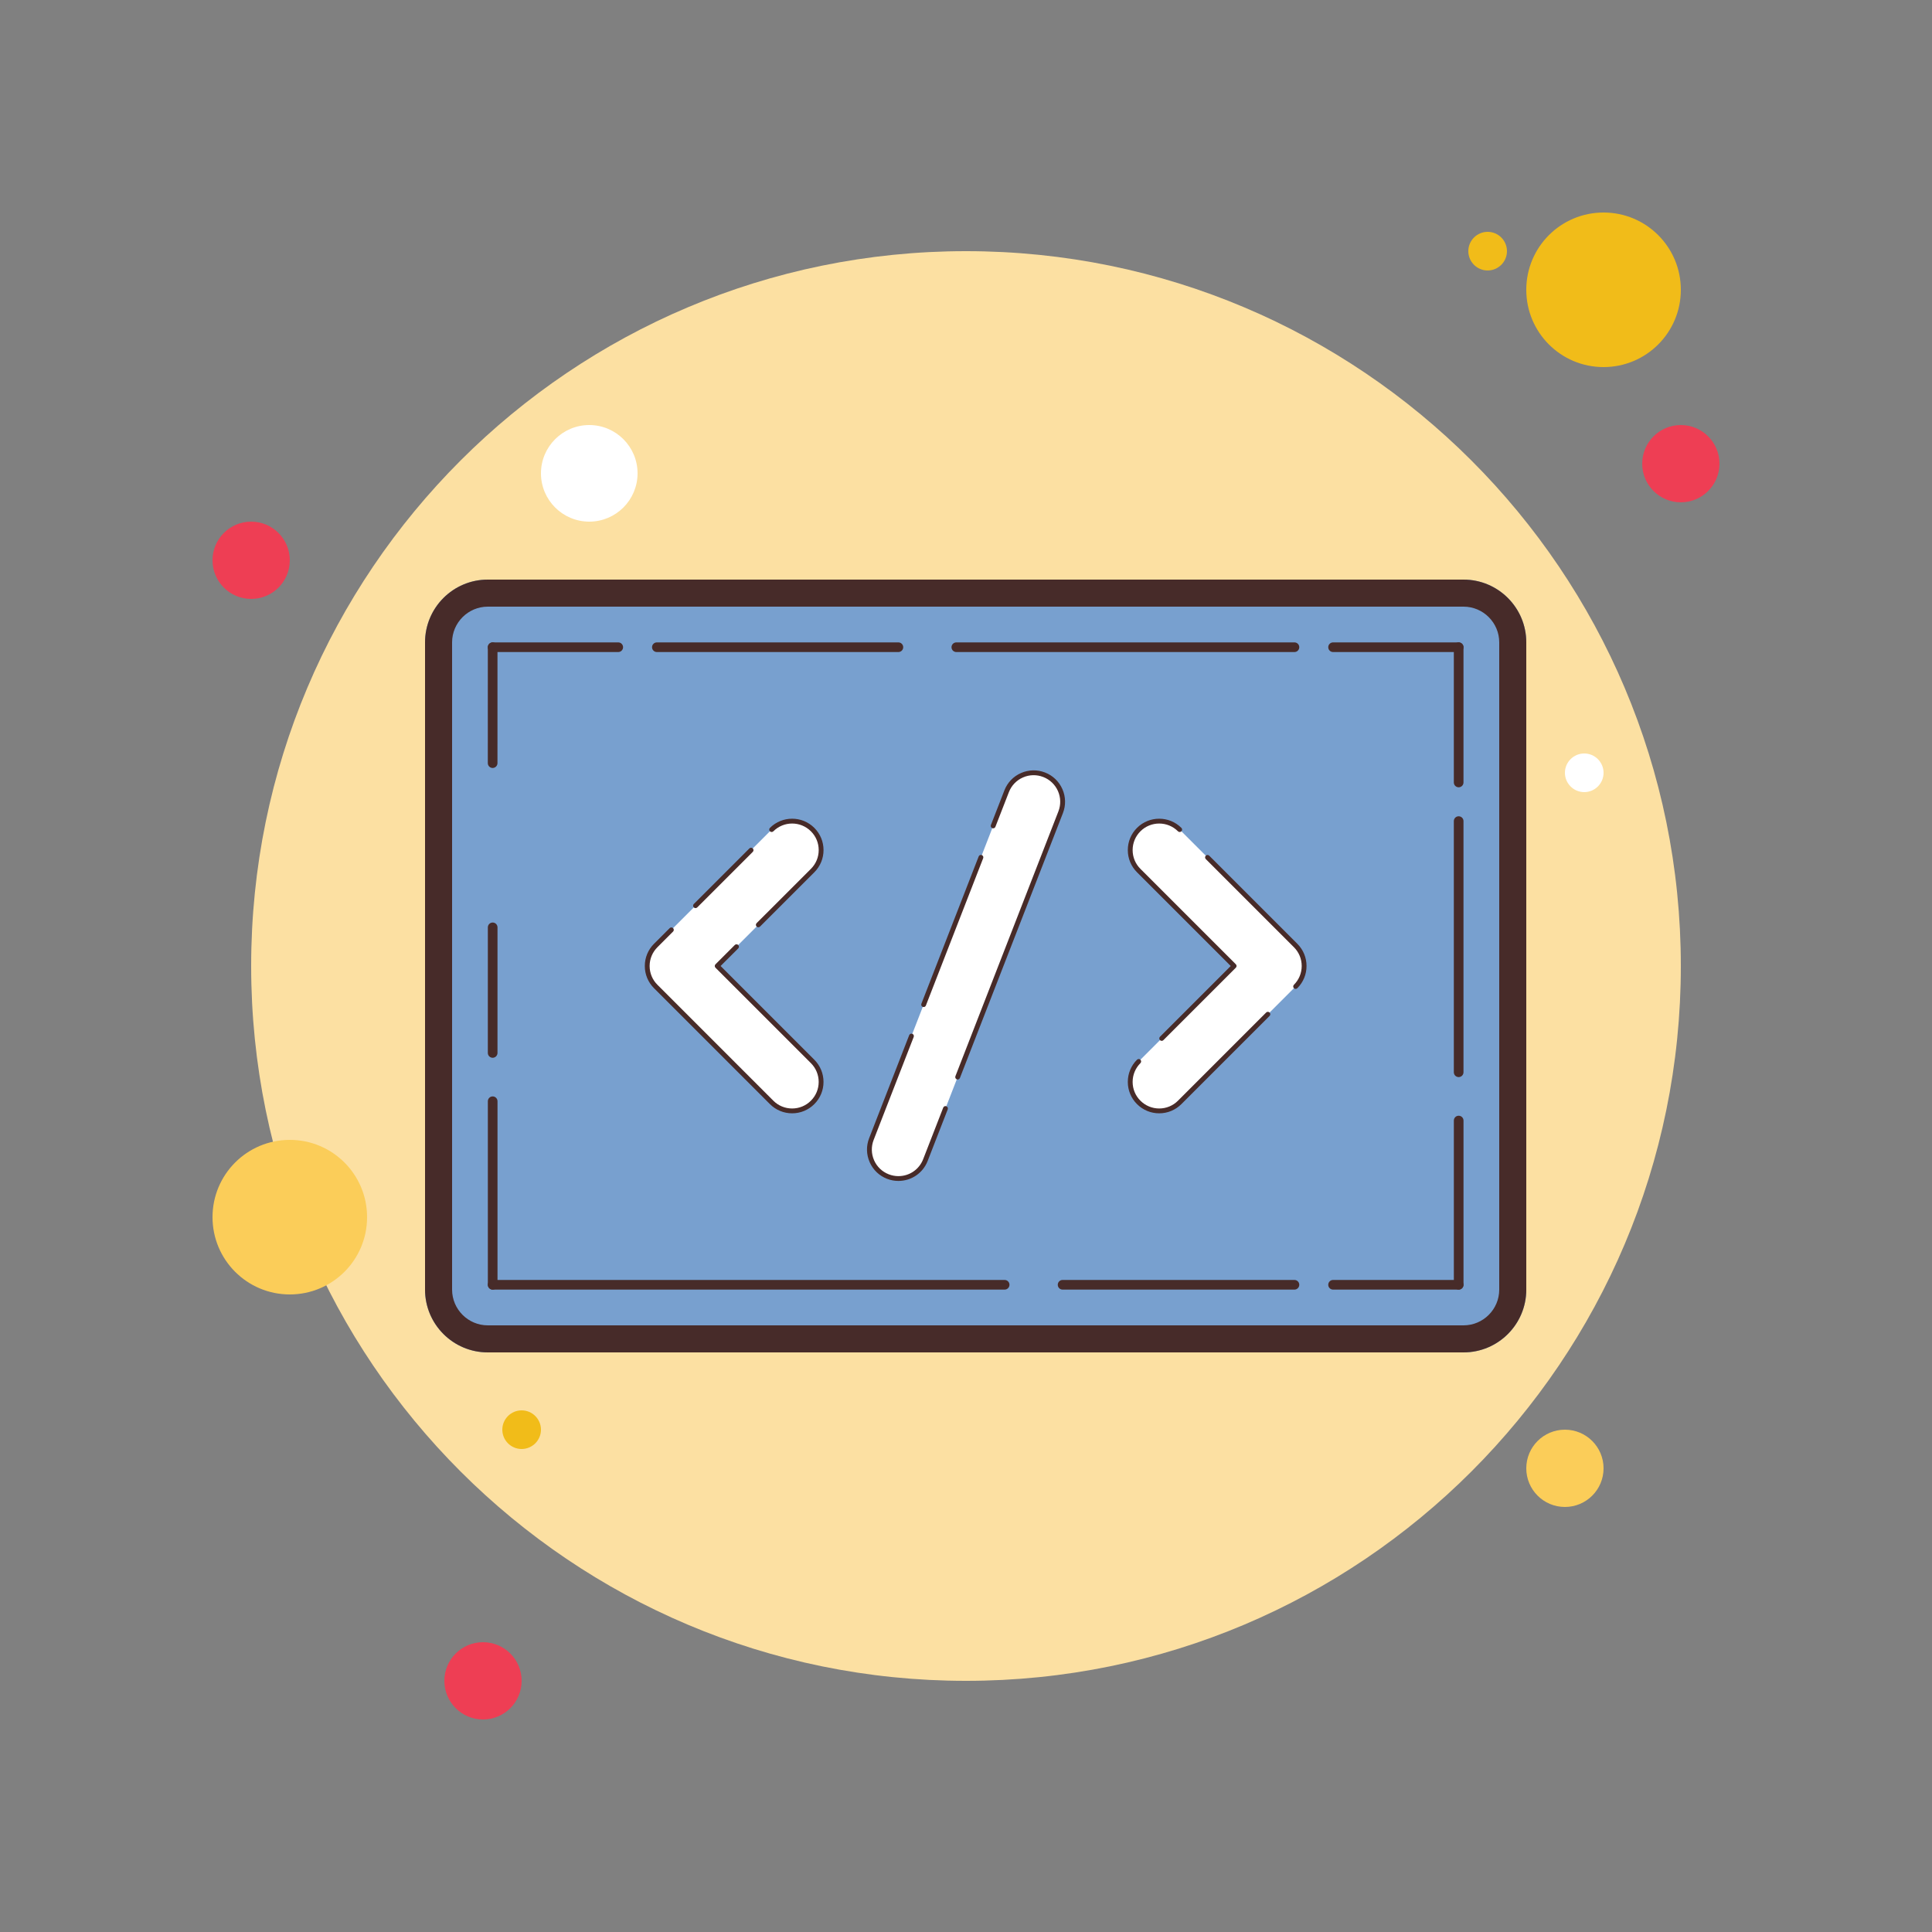 <svg xmlns="http://www.w3.org/2000/svg" width="200" height="200" viewBox="0 0 100 100"><rect x="0" y="0" width="100" height="100" fill="#808080" stroke="none"/><path fill="#ee3e54" d="M13,27c-1.105,0-2,0.895-2,2s0.895,2,2,2s2-0.895,2-2S14.105,27,13,27z"/><path fill="#f1bc19" d="M77,12c-0.551,0-1,0.449-1,1s0.449,1,1,1s1-0.449,1-1S77.551,12,77,12z"/><path fill="#fce0a2" d="M50,13c-20.434,0-37,16.566-37,37s16.566,37,37,37s37-16.566,37-37S70.434,13,50,13z"/><path fill="#f1bc19" d="M83,11c-2.211,0-4,1.789-4,4s1.789,4,4,4s4-1.789,4-4S85.211,11,83,11z"/><path fill="#ee3e54" d="M87,22c-1.105,0-2,0.895-2,2s0.895,2,2,2s2-0.895,2-2S88.105,22,87,22z"/><path fill="#fbcd59" d="M81,74c-1.105,0-2,0.895-2,2s0.895,2,2,2s2-0.895,2-2S82.105,74,81,74z M15,59 c-2.211,0-4,1.789-4,4s1.789,4,4,4s4-1.789,4-4S17.211,59,15,59z"/><path fill="#ee3e54" d="M25,85c-1.105,0-2,0.895-2,2s0.895,2,2,2s2-0.895,2-2S26.105,85,25,85z"/><path fill="#fff" d="M30.5,22c-1.379,0-2.5,1.121-2.5,2.5s1.121,2.5,2.5,2.5s2.5-1.121,2.5-2.5S31.879,22,30.5,22z"/><path fill="#f1bc19" d="M27,73c-0.551,0-1,0.449-1,1s0.449,1,1,1s1-0.449,1-1S27.551,73,27,73z"/><path fill="#fff" d="M82,39c-0.551,0-1,0.449-1,1s0.449,1,1,1s1-0.449,1-1S82.551,39,82,39z"/><path fill="#78a0cf" d="M75.75,70h-50.5C23.455,70,22,68.545,22,66.75v-33.5c0-1.795,1.455-3.25,3.25-3.25h50.5 c1.795,0,3.25,1.455,3.25,3.25v33.5C79,68.545,77.545,70,75.75,70z"/><path fill="#472b29" d="M75.5,33.75H69c-0.138,0-0.25-0.112-0.25-0.25s0.112-0.25,0.25-0.25h6.5 c0.138,0,0.25,0.112,0.25,0.25S75.638,33.75,75.5,33.75z"/><path fill="#472b29" d="M75.5,66.75H69c-0.138,0-0.25-0.112-0.25-0.25s0.112-0.25,0.25-0.25h6.5 c0.138,0,0.25,0.112,0.25,0.25S75.638,66.75,75.5,66.75z"/><path fill="#472b29" d="M52,66.75H25.5c-0.138,0-0.25-0.112-0.25-0.25s0.112-0.25,0.25-0.25H52 c0.138,0,0.25,0.112,0.25,0.25S52.138,66.75,52,66.75z"/><path fill="#472b29" d="M46.5,33.75H34c-0.138,0-0.25-0.112-0.25-0.25s0.112-0.25,0.25-0.25h12.5 c0.138,0,0.25,0.112,0.25,0.25S46.638,33.75,46.5,33.75z"/><path fill="#472b29" d="M32,33.75h-6.5c-0.138,0-0.25-0.112-0.25-0.25s0.112-0.25,0.25-0.25H32 c0.138,0,0.25,0.112,0.25,0.25S32.138,33.75,32,33.75z"/><path fill="#472b29" d="M25.501,66.75c-0.138,0-0.25-0.112-0.25-0.25V57c0-0.138,0.112-0.25,0.25-0.25s0.25,0.112,0.25,0.25 v9.5C25.751,66.638,25.64,66.75,25.501,66.75z"/><path fill="#472b29" d="M75.501,66.75c-0.138,0-0.25-0.112-0.25-0.25V58c0-0.138,0.112-0.25,0.25-0.25s0.25,0.112,0.25,0.25 v8.5C75.751,66.638,75.64,66.75,75.501,66.75z"/><path fill="#472b29" d="M75.5,40.75c-0.138,0-0.25-0.112-0.25-0.25v-7c0-0.138,0.112-0.25,0.25-0.25s0.25,0.112,0.25,0.25v7 C75.75,40.638,75.638,40.75,75.5,40.75z"/><path fill="#472b29" d="M75.5,55.75c-0.138,0-0.25-0.112-0.25-0.25v-13c0-0.138,0.112-0.25,0.25-0.25s0.25,0.112,0.25,0.25 v13C75.75,55.638,75.638,55.75,75.5,55.75z"/><path fill="#472b29" d="M75.75,31.4c1.02,0,1.85,0.83,1.85,1.85v33.5c0,1.02-0.83,1.85-1.85,1.85h-50.5 c-1.02,0-1.85-0.83-1.85-1.85v-33.5c0-1.02,0.83-1.85,1.85-1.85H75.75 M75.75,30h-50.5C23.455,30,22,31.455,22,33.25v33.5 c0,1.795,1.455,3.25,3.25,3.25h50.5c1.795,0,3.25-1.455,3.25-3.25v-33.5C79,31.455,77.545,30,75.75,30L75.75,30z"/><line x1="25.501" x2="25.5" y1="48" y2="54.5" fill="#cbc9bc"/><path fill="#472b29" d="M25.5,54.75L25.5,54.75c-0.138,0-0.25-0.112-0.25-0.25l0.001-6.5c0-0.138,0.112-0.25,0.25-0.25l0,0 c0.138,0,0.25,0.112,0.25,0.25l-0.001,6.5C25.75,54.638,25.638,54.75,25.5,54.75z"/><line x1="25.5" x2="25.499" y1="33.5" y2="39.5" fill="#cbc9bc"/><path fill="#472b29" d="M25.499,39.75L25.499,39.75c-0.138,0-0.25-0.112-0.25-0.25l0.001-6c0-0.138,0.112-0.25,0.25-0.25 l0,0c0.138,0,0.25,0.112,0.25,0.25l-0.001,6C25.749,39.638,25.637,39.75,25.499,39.75z"/><path fill="#472b29" d="M67,33.75H49.5c-0.138,0-0.25-0.112-0.25-0.25s0.112-0.25,0.25-0.25H67 c0.138,0,0.25,0.112,0.25,0.25S67.138,33.75,67,33.75z"/><path fill="#472b29" d="M67,66.75H55c-0.138,0-0.25-0.112-0.25-0.25s0.112-0.25,0.25-0.25h12c0.138,0,0.25,0.112,0.25,0.25 S67.138,66.75,67,66.75z"/><path fill="#fff" d="M46.5,61c-0.181,0-0.365-0.033-0.543-0.102c-0.772-0.3-1.155-1.17-0.854-1.942l7-18 c0.3-0.772,1.169-1.155,1.941-0.854c0.772,0.3,1.155,1.17,0.854,1.942l-7,18C47.667,60.637,47.1,61,46.5,61z"/><g><path fill="#fff" d="M41,57.5c-0.384,0-0.768-0.146-1.061-0.439l-6-6c-0.586-0.586-0.586-1.536,0-2.121l6-6 c0.586-0.586,1.535-0.586,2.121,0s0.586,1.536,0,2.121L37.121,50l4.939,4.939c0.586,0.586,0.586,1.536,0,2.121 C41.768,57.354,41.384,57.5,41,57.5z"/></g><g><path fill="#fff" d="M60,57.5c-0.384,0-0.768-0.146-1.061-0.439c-0.586-0.586-0.586-1.536,0-2.121L63.879,50 l-4.939-4.939c-0.586-0.586-0.586-1.536,0-2.121s1.535-0.586,2.121,0l6,6c0.586,0.586,0.586,1.536,0,2.121l-6,6 C60.768,57.354,60.384,57.5,60,57.5z"/></g><g><path fill="#472b29" d="M49.568,55.875c-0.015,0-0.03-0.003-0.045-0.009c-0.064-0.025-0.096-0.097-0.071-0.162l5.33-13.706 c0.133-0.342,0.125-0.716-0.022-1.052c-0.148-0.336-0.418-0.595-0.761-0.728c-0.343-0.133-0.716-0.125-1.052,0.023 c-0.336,0.148-0.594,0.418-0.727,0.76l-0.698,1.794c-0.025,0.065-0.096,0.096-0.162,0.071c-0.064-0.025-0.096-0.097-0.071-0.162 l0.698-1.794c0.157-0.404,0.462-0.724,0.86-0.898c0.396-0.175,0.838-0.184,1.244-0.027c0.405,0.157,0.724,0.463,0.898,0.86 c0.175,0.397,0.185,0.839,0.027,1.243l-5.33,13.706C49.665,55.845,49.618,55.875,49.568,55.875z"/></g><g><path fill="#472b29" d="M47.807,52.125c-0.015,0-0.03-0.003-0.045-0.009c-0.064-0.025-0.096-0.097-0.071-0.162l2.965-7.625 c0.025-0.065,0.097-0.096,0.162-0.071c0.064,0.025,0.096,0.097,0.071,0.162l-2.965,7.625 C47.904,52.095,47.857,52.125,47.807,52.125z"/></g><g><path fill="#472b29" d="M46.5,61.125c-0.202,0-0.399-0.037-0.588-0.111c-0.405-0.157-0.724-0.463-0.898-0.86 c-0.175-0.397-0.185-0.839-0.027-1.243l2.073-5.331c0.025-0.065,0.097-0.096,0.162-0.071c0.064,0.025,0.096,0.097,0.071,0.162 l-2.073,5.331c-0.133,0.342-0.125,0.716,0.022,1.052c0.148,0.336,0.418,0.595,0.761,0.728c0.16,0.062,0.327,0.094,0.498,0.094 c0.571,0,1.075-0.344,1.282-0.877l1.038-2.669c0.025-0.064,0.096-0.096,0.162-0.071c0.064,0.025,0.096,0.097,0.071,0.162 l-1.038,2.669C47.77,60.719,47.175,61.125,46.5,61.125z"/></g><g><path fill="#472b29" d="M39.25,47.996c-0.032,0-0.064-0.012-0.088-0.037c-0.049-0.049-0.049-0.128,0-0.177l2.811-2.81 c0.26-0.26,0.403-0.605,0.403-0.972s-0.143-0.713-0.403-0.972c-0.536-0.536-1.408-0.536-1.944,0c-0.049,0.049-0.128,0.048-0.177,0 c-0.049-0.049-0.049-0.128,0-0.177c0.634-0.633,1.664-0.633,2.298,0c0.307,0.307,0.476,0.715,0.476,1.149 c0,0.434-0.169,0.842-0.476,1.149l-2.811,2.81C39.314,47.984,39.282,47.996,39.25,47.996z"/></g><g><path fill="#472b29" d="M36,47.004c-0.032,0-0.064-0.012-0.088-0.037c-0.049-0.049-0.049-0.128,0-0.177l2.875-2.875 c0.049-0.049,0.128-0.049,0.177,0s0.049,0.128,0,0.177l-2.875,2.875C36.064,46.992,36.032,47.004,36,47.004z"/></g><g><path fill="#472b29" d="M41,57.625c-0.434,0-0.842-0.169-1.149-0.476l-6-6c-0.307-0.307-0.476-0.715-0.476-1.149 c0-0.434,0.169-0.842,0.476-1.149l0.811-0.811c0.049-0.049,0.128-0.049,0.177,0s0.049,0.128,0,0.177l-0.811,0.811 c-0.26,0.26-0.403,0.605-0.403,0.972s0.143,0.713,0.403,0.972l6,6c0.26,0.26,0.605,0.403,0.972,0.403s0.712-0.143,0.972-0.403 c0.26-0.26,0.403-0.605,0.403-0.972s-0.143-0.713-0.403-0.972l-4.939-4.939c-0.023-0.023-0.037-0.055-0.037-0.088 s0.013-0.065,0.037-0.088l1-1c0.049-0.049,0.128-0.049,0.177,0s0.049,0.128,0,0.177L37.298,50l4.851,4.851 c0.307,0.307,0.476,0.715,0.476,1.149c0,0.434-0.169,0.842-0.476,1.149S41.434,57.625,41,57.625z"/></g><g><path fill="#472b29" d="M60.129,53.875c-0.032,0-0.064-0.012-0.088-0.037c-0.049-0.049-0.049-0.128,0-0.177L63.702,50 l-4.851-4.851c-0.307-0.307-0.476-0.715-0.476-1.149c0-0.434,0.169-0.842,0.476-1.149c0.634-0.633,1.664-0.633,2.298,0 c0.049,0.049,0.049,0.128,0,0.177s-0.128,0.049-0.177,0c-0.536-0.536-1.408-0.536-1.944,0c-0.26,0.26-0.403,0.605-0.403,0.972 s0.143,0.713,0.403,0.972l4.939,4.939c0.023,0.023,0.037,0.055,0.037,0.088s-0.013,0.065-0.037,0.088l-3.75,3.75 C60.193,53.863,60.161,53.875,60.129,53.875z"/></g><g><path fill="#472b29" d="M60,57.625c-0.434,0-0.842-0.169-1.149-0.476S58.375,56.434,58.375,56 c0-0.434,0.169-0.842,0.476-1.149c0.049-0.049,0.128-0.048,0.177,0c0.049,0.049,0.049,0.128,0,0.177 c-0.26,0.26-0.403,0.605-0.403,0.972s0.143,0.713,0.403,0.972s0.605,0.403,0.972,0.403s0.712-0.143,0.972-0.403l4.564-4.564 c0.049-0.049,0.128-0.049,0.177,0s0.049,0.128,0,0.177l-4.564,4.564C60.842,57.456,60.434,57.625,60,57.625z"/></g><g><path fill="#472b29" d="M67.061,51.186c-0.032,0-0.064-0.012-0.088-0.037c-0.049-0.049-0.049-0.128,0-0.177 c0.26-0.26,0.403-0.605,0.403-0.972s-0.143-0.713-0.403-0.972l-4.561-4.561c-0.049-0.049-0.049-0.128,0-0.177s0.128-0.049,0.177,0 l4.561,4.561c0.307,0.307,0.476,0.715,0.476,1.149c0,0.434-0.169,0.842-0.476,1.149C67.125,51.173,67.092,51.186,67.061,51.186z"/></g></svg>